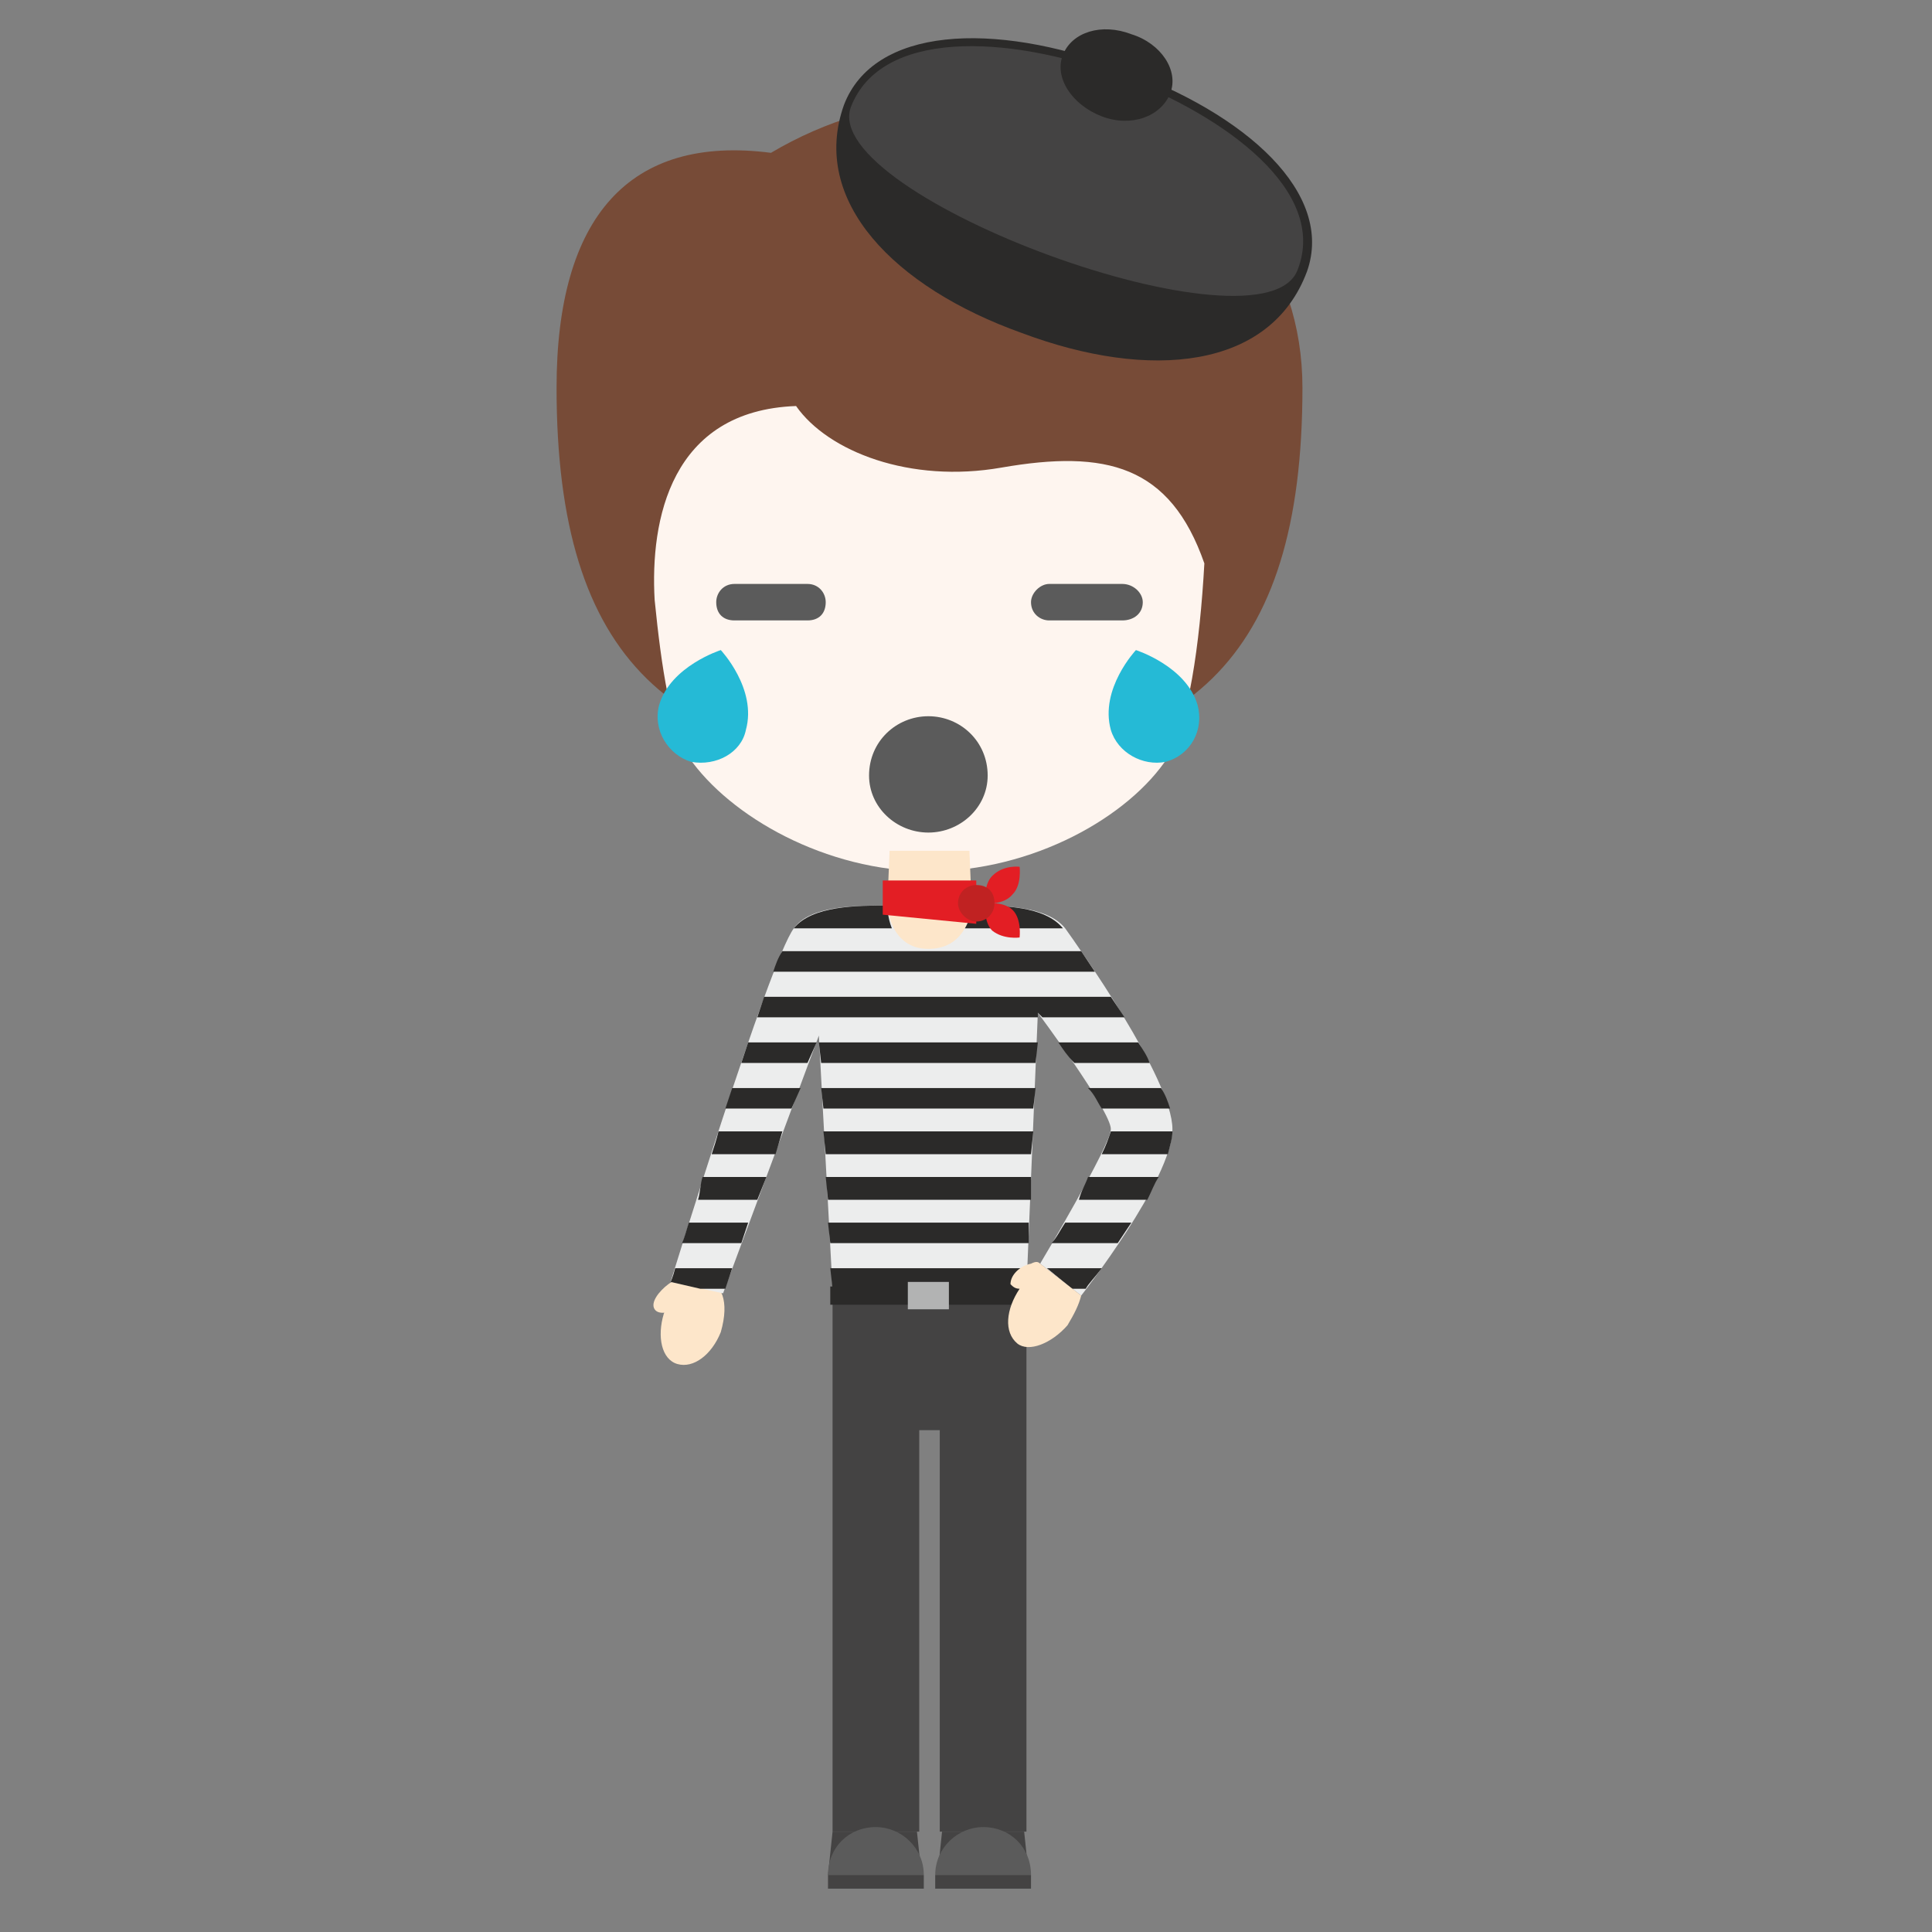 <?xml version="1.0" encoding="UTF-8"?>
<!DOCTYPE svg PUBLIC "-//W3C//DTD SVG 1.1//EN" "http://www.w3.org/Graphics/SVG/1.1/DTD/svg11.dtd">
<!-- Creator: CorelDRAW X7 -->
<svg xmlns="http://www.w3.org/2000/svg" xml:space="preserve" width="8.467mm" height="8.467mm" version="1.1" style="shape-rendering:geometricPrecision; text-rendering:geometricPrecision; image-rendering:optimizeQuality; fill-rule:evenodd; clip-rule:evenodd"
viewBox="0 0 847 847"
 xmlns:xlink="http://www.w3.org/1999/xlink">
 <rect x="0" y="0" width="847" height="847" fill="#808080" stroke="none"/>
 <defs>
  <style type="text/css">
   <![CDATA[
    .fil4 {fill:#ECEDED;fill-rule:nonzero}
    .fil7 {fill:#B2B3B3;fill-rule:nonzero}
    .fil6 {fill:#5B5B5B;fill-rule:nonzero}
    .fil0 {fill:#444343;fill-rule:nonzero}
    .fil5 {fill:#2B2A29;fill-rule:nonzero}
    .fil2 {fill:#FEF5EF;fill-rule:nonzero}
    .fil3 {fill:#FDE6CA;fill-rule:nonzero}
    .fil9 {fill:#E31E24;fill-rule:nonzero}
    .fil10 {fill:#C02222;fill-rule:nonzero}
    .fil1 {fill:#774B37;fill-rule:nonzero}
    .fil8 {fill:#25BAD6;fill-rule:nonzero}
   ]]>
  </style>
 </defs>
 <g id="Layer_x0020_1">
  <g id="_494507752">
   <g>
    <g>
     <polygon class="fil0" points="450,571 365,571 365,803 403,803 403,627 412,627 412,803 450,803 "/>
     <path class="fil1" d="M407 335c113,0 164,-45 164,-165 0,-111 -137,-160 -233,-103 -62,-8 -94,28 -94,103 0,120 51,165 163,165z"/>
     <path class="fil2" d="M439 205c-40,7 -76,-7 -90,-27 -55,2 -64,50 -62,85 3,30 7,56 15,69 18,26 60,50 105,50 46,0 88,-24 105,-50 9,-15 14,-49 16,-85 -15,-43 -43,-50 -89,-42z"/>
     <g>
      <path class="fil3" d="M291 576c-3,10 -1,20 6,22 7,2 15,-4 19,-14 4,-14 0,-21 -6,-23 -7,-2 -14,1 -19,15z"/>
      <path class="fil3" d="M293 563c-4,3 -8,8 -6,11 2,3 8,1 12,-1 4,-3 4,-6 2,-9 -1,-2 -4,-4 -8,-1z"/>
     </g>
     <path class="fil3" d="M446 404c-6,-3 -15,-6 -20,-7l-1 -24 -35 0 -1 24c-6,1 -14,4 -21,7l0 18 78 0 0 -18z"/>
     <g>
      <path class="fil4" d="M407 416c-17,0 -18,-19 -18,-19 -14,0 -34,0 -41,10 -11,15 -54,155 -54,155l23 5 42 -113 6 111 85 0 5 -121c0,0 32,43 32,51 0,7 -31,59 -31,59l18 14c0,0 40,-51 40,-73 0,-22 -42,-81 -47,-88 -8,-10 -28,-10 -41,-10 0,0 -1,19 -19,19z"/>
     </g>
     <g>
      <polygon class="fil5" points="359,457 360,466 454,466 455,457 "/>
      <polygon class="fil5" points="361,496 362,506 452,506 453,496 "/>
      <path class="fil5" d="M325 466l29 0 4 -9 -30 0c-1,3 -2,6 -3,9z"/>
      <path class="fil5" d="M347 486l4 -9 -30 0c-1,3 -2,6 -3,9l29 0z"/>
      <path class="fil5" d="M340 506l3 -10 -28 0c-1,4 -2,7 -3,10l28 0z"/>
      <path class="fil5" d="M466 407c-8,-10 -27,-10 -40,-10 0,0 0,5 -3,10l43 0z"/>
      <path class="fil5" d="M321 556l-25 0c-1,4 -2,6 -2,6l13 3 11 0 3 -9z"/>
      <polygon class="fil5" points="363,536 364,545 451,545 451,536 "/>
      <polygon class="fil5" points="362,516 363,526 452,526 452,516 "/>
      <polygon class="fil5" points="364,556 365,565 450,565 450,556 "/>
      <polygon class="fil5" points="360,477 361,486 453,486 454,477 "/>
      <path class="fil5" d="M477 477c3,3 4,6 6,9l30 0c-1,-3 -2,-6 -4,-9l-32 0z"/>
      <path class="fil5" d="M332 526l4 -10 -28 0c-1,3 -1,7 -2,10l26 0z"/>
      <path class="fil5" d="M335 437c-1,3 -2,6 -3,9l123 0 0 -2c0,0 1,1 2,2l36 0c-2,-3 -4,-6 -6,-9l-152 0z"/>
      <path class="fil5" d="M348 407l43 0c-2,-5 -2,-10 -2,-10 -13,0 -33,0 -41,10z"/>
      <path class="fil5" d="M343 417c-2,3 -3,6 -4,9l141 0c-2,-3 -4,-6 -6,-9l-131 0z"/>
      <path class="fil5" d="M464 457c2,3 4,6 7,9l33 0c-1,-3 -3,-6 -5,-9l-35 0z"/>
      <path class="fil5" d="M325 545l3 -9 -26 0c-1,3 -2,7 -3,9l26 0z"/>
      <path class="fil5" d="M459 556l11 9 6 0c1,-2 4,-5 7,-9l-24 0z"/>
      <path class="fil5" d="M477 516c-1,3 -3,6 -4,10l30 0c2,-4 3,-7 5,-10l-31 0z"/>
      <path class="fil5" d="M467 536c-2,3 -4,7 -6,9l29 0c2,-3 4,-6 6,-9l-29 0z"/>
      <path class="fil5" d="M487 496c-1,3 -2,6 -4,10l29 0c1,-4 2,-7 2,-10l-27 0z"/>
     </g>
     <g>
      <polygon class="fil0" points="451,822 411,822 413,803 449,803 "/>
      <g>
       <path class="fil6" d="M410 822c0,-12 10,-21 21,-21 12,0 21,9 21,21l-42 0z"/>
       <polygon class="fil0" points="452,828 410,828 410,822 452,822 "/>
      </g>
     </g>
     <g>
      <polygon class="fil0" points="404,822 363,822 365,803 402,803 "/>
      <g>
       <path class="fil6" d="M363 822c0,-12 9,-21 21,-21 11,0 21,9 21,21l-42 0z"/>
       <polygon class="fil0" points="405,828 363,828 363,822 405,822 "/>
      </g>
     </g>
     <polygon class="fil5" points="450,572 364,572 364,564 450,564 "/>
     <path class="fil3" d="M447 565c-2,0 -3,-1 -4,-2 0,-4 4,-8 9,-9 2,-1 3,-1 4,0l18 14c-1,4 -3,8 -6,13 -7,8 -17,12 -22,8 -6,-5 -5,-15 1,-24 0,0 0,0 0,0z"/>
     <polygon class="fil7" points="416,574 398,574 398,562 416,562 "/>
    </g>
    <g>
     <path class="fil6" d="M354 272l-32 0c-5,0 -8,-3 -8,-8 0,-4 3,-8 8,-8l32 0c5,0 8,4 8,8 0,5 -3,8 -8,8z"/>
     <path class="fil6" d="M492 272l-32 0c-4,0 -8,-3 -8,-8 0,-4 4,-8 8,-8l32 0c5,0 9,4 9,8 0,5 -4,8 -9,8z"/>
     <path class="fil8" d="M525 309c3,11 -3,22 -14,25 -10,2 -21,-4 -24,-14 -5,-18 11,-35 11,-35 0,0 22,7 27,24z"/>
     <path class="fil8" d="M289 309c-3,11 4,22 14,25 11,2 22,-4 24,-14 5,-18 -11,-35 -11,-35 0,0 -22,7 -27,24z"/>
     <path class="fil6" d="M433 340c0,14 -12,25 -26,25 -14,0 -26,-11 -26,-25 0,-15 12,-26 26,-26 14,0 26,11 26,26z"/>
    </g>
   </g>
   <g>
    <polygon class="fil9" points="428,405 387,401 387,386 428,386 "/>
    <g>
     <path class="fil9" d="M444 392c-4,5 -12,4 -12,4 0,0 -1,-8 3,-12 5,-5 12,-4 12,-4 0,0 1,8 -3,12z"/>
     <path class="fil9" d="M444 399c4,4 3,12 3,12 0,0 -7,1 -12,-3 -4,-4 -3,-12 -3,-12 0,0 8,-1 12,3z"/>
    </g>
    <path class="fil10" d="M436 396c0,4 -3,8 -8,8 -4,0 -8,-4 -8,-8 0,-5 4,-8 8,-8 5,0 8,3 8,8z"/>
   </g>
   <g>
    <path class="fil5" d="M573 119c-16,43 -69,48 -125,27 -56,-20 -93,-58 -78,-100 13,-34 65,-37 121,-16 56,20 94,55 82,89z"/>
    <path class="fil0" d="M490 33c-49,-18 -104,-20 -117,14 -14,39 182,111 196,71 13,-34 -31,-67 -79,-85z"/>
    <path class="fil5" d="M513 41c-4,10 -17,15 -30,10 -13,-5 -21,-17 -17,-27 4,-10 17,-14 30,-9 13,4 21,16 17,26z"/>
   </g>
  </g>
 </g>
</svg>
